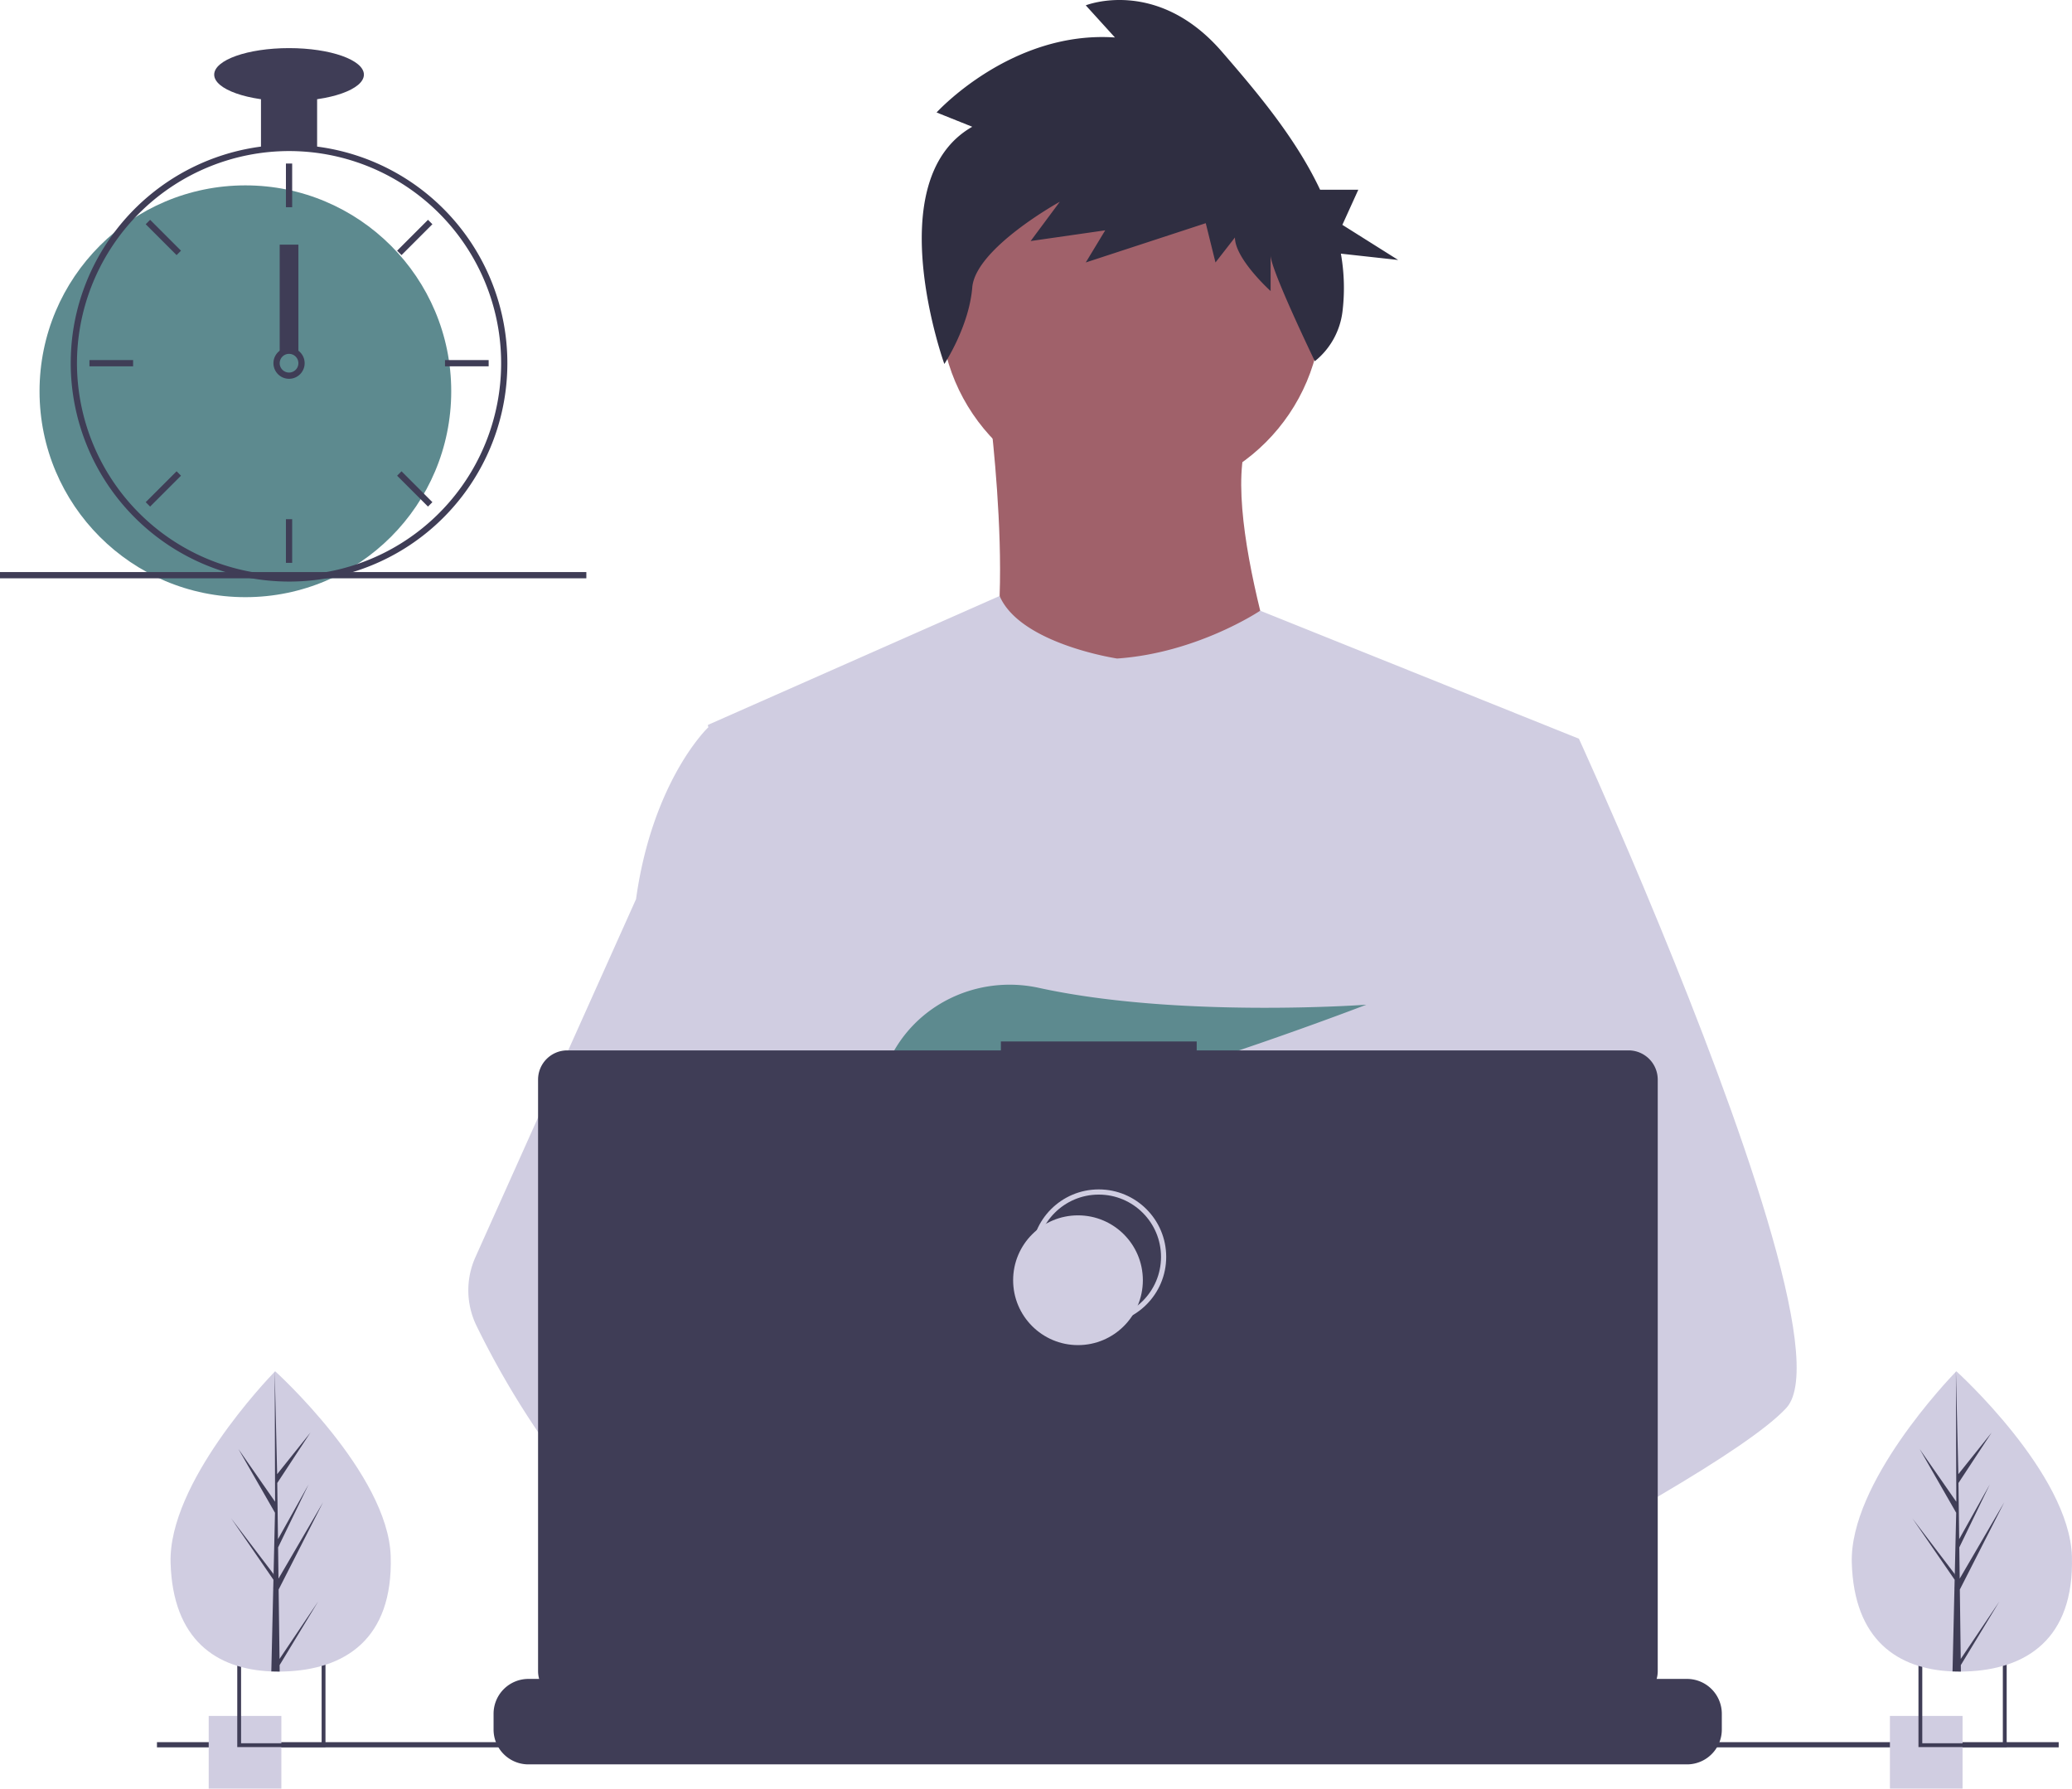 <svg data-name="Layer 1" xmlns="http://www.w3.org/2000/svg" width="798.627" height="689.223" viewBox="0 0 798.627 689.223" xmlns:xlink="http://www.w3.org/1999/xlink"><title>dev_productivity</title><circle cx="435.922" cy="118.405" r="73.536" fill="#a0616a"/><path d="M581.722,260.562s13.855,104.443-7.46,116.166,126.823,12.789,126.823,12.789S668.047,298.928,682.968,271.219Z" transform="translate(-200.686 -105.389)" fill="#a0616a"/><path d="M809.257,390.045l-12.32,56.1-26.05,118.69-.78,6.5-8.99,75.25-5.98,49.99-4.01,33.58c-24.38,12.53-42.05,21.18-42.05,21.18s-1.52-7.62-3.97-17.37c-17.11,5.13-48.77,13.64-75.6,15.34,9.77,10.89,14.26,21.12,8.17,28.67-18.38,22.76-94.26-24.92-120.8-42.7a71.841,71.841,0,0,0-.7,12.86l-20.31-15.62,2.01-35.94,3.39-60.81,4.26-76.26a80.064,80.064,0,0,1-3.37-10.03c-6.22-22.12-13.77-66.29-19.56-103.33-4.66-29.81-8.16-55-8.9-60.36-.1-.7-.15-1.06-.15-1.06l112.43-49.68c7.99,18.53,45.3,24.1,45.3,24.1,30.91-2.13,55.14-18.43,55.14-18.43Z" transform="translate(-200.686 -105.389)" fill="#d0cde1"/><path d="M717.607,730.025s-4.76,1.63-12.5,3.94c-17.11,5.13-48.77,13.64-75.6,15.34-23.1,1.48-42.62-2.08-46.19-17.15-1.53-6.48.64-11.81,5.37-16.19,14.12-13.09,51-17.78,80.25-19.39,8.26-.45,15.9-.66,22.26-.74,10.8-.14,17.88.08,17.88.08l.17.66Z" transform="translate(-200.686 -105.389)" fill="#a0616a"/><path d="M575.433,154.235,561.683,148.731s28.749-31.651,68.747-28.898l-11.25-12.385s27.499-11.009,52.498,17.89c13.141,15.191,28.346,33.048,37.825,53.163h14.725l-6.146,13.532,21.509,13.532-22.077-2.431a75.617,75.617,0,0,1,.599,22.445A29.041,29.041,0,0,1,707.48,244.576h0s-17.052-35.296-17.052-40.8V217.537s-13.749-12.385-13.749-20.642L669.179,206.528l-3.75-15.137-46.248,15.137,7.5-12.385-28.749,4.128,11.25-15.137s-32.499,17.89-33.749,33.027c-1.25,15.137-10.762,29.481-10.762,29.481S539.184,174.877,575.433,154.235Z" transform="translate(-200.686 -105.389)" fill="#2f2e41"/><path d="M889.187,647.955c-7.49,8.12-26.05,20.35-48.55,33.59-8.37,4.92-17.28,9.99-26.37,15.03-21.69,12.03-44.4,23.95-63.14,33.58-24.38,12.53-42.05,21.18-42.05,21.18s-1.52-7.62-3.97-17.37c-3.28-13.05-8.22-29.92-13.37-37.39-.18-.26-.36-.5-.54-.74-1.5-1.97-3.01-3.12-4.5-3.12l74.42-46.13,32.16-19.94-23.17-55.31-29.06-69.38,17.54-55.81,17.63-56.1h33.04s10.94,23.88,24.93,57.18c2.09,4.98,4.25,10.17,6.45,15.53C869.417,532.755,905.297,630.505,889.187,647.955Z" transform="translate(-200.686 -105.389)" fill="#d0cde1"/><path d="M637.677,777.975c-18.38,22.76-94.26-24.92-120.8-42.7-5.78-3.87-9.22-6.32-9.22-6.32l24.28-32.38,7.69-10.25s6.88,3.65,17.05,9.59c.37.22.74.44,1.12.66,8.77,5.15,19.78,11.88,30.89,19.39,15.33,10.37,30.83,22.2,40.82,33.34C639.277,760.195,643.767,770.425,637.677,777.975Z" transform="translate(-200.686 -105.389)" fill="#a0616a"/><path d="M556.677,695.915a47.782,47.782,0,0,0-8.1.66c-22.99,3.95-29.77,24.76-31.7,38.7a71.841,71.841,0,0,0-.7,12.86l-20.31-15.62-7.4-5.69c-17.81-6.21-33.68-17.24-47.44-30.25a238.482,238.482,0,0,1-31.95-37.89,334.15,334.15,0,0,1-24.72-42.4,31.184,31.184,0,0,1-.43-26.45l25.15-56.05,36.76-81.92q.405-2.925.89-5.72c7.29-41.8,26.82-60.36,26.82-60.36h14.92l9.98,60.36,12.4,74.99-8.69,28.34-20.08,65.45,19.19,20.84Z" transform="translate(-200.686 -105.389)" fill="#d0cde1"/><path d="M573.563,521.195l12.755,14.881c4.739-.904,9.687-1.965,14.784-3.158l-3.663-11.723,8.957,10.45c53.997-13.281,120.927-39.101,120.927-39.101s-72.257,5.298-126.208-6.489c-23.871-5.215-48.431,6.618-58.226,29.002-5.694,13.011-4.799,24.283,15.394,24.283a133.375,133.375,0,0,0,20.353-1.914Z" transform="translate(-200.686 -105.389)" fill="#5d8a8f"/><path d="M864.337,765.775v6.07a13.34,13.34,0,0,1-.91,4.87,13.688,13.688,0,0,1-.97,2,13.437,13.437,0,0,1-11.55,6.56h-446.55a13.437,13.437,0,0,1-11.55-6.56,13.682,13.682,0,0,1-.97-2,13.34,13.34,0,0,1-.91-4.87v-6.07a13.426,13.426,0,0,1,13.43-13.43h25.74v-2.83a.559.559,0,0,1,.56-.56h13.43a.559.559,0,0,1,.56.56v2.83h8.39v-2.83a.559.559,0,0,1,.56-.56h13.43a.559.559,0,0,1,.56.56v2.83h8.4v-2.83a.559.559,0,0,1,.56-.56h13.43a.559.559,0,0,1,.56.56v2.83h8.39v-2.83a.559.559,0,0,1,.56-.56h13.43a.559.559,0,0,1,.56.56v2.83h8.39v-2.83a.559.559,0,0,1,.56-.56h13.43a.559.559,0,0,1,.56.56v2.83h8.4v-2.83a.559.559,0,0,1,.56-.56h13.43a.559.559,0,0,1,.56.56v2.83h8.39v-2.83a.559.559,0,0,1,.56-.56h105.2a.559.559,0,0,1,.56.56v2.83h8.4v-2.83a.559.559,0,0,1,.56-.56h13.43a.566.566,0,0,1,.56.56v2.83h8.39v-2.83a.559.559,0,0,1,.56-.56h13.43a.559.559,0,0,1,.56.56v2.83h8.39v-2.83a.559.559,0,0,1,.56-.56h13.43a.559.559,0,0,1,.56.56v2.83h8.4v-2.83a.559.559,0,0,1,.56-.56h13.43a.557.557,0,0,1,.55.56v2.83h8.4v-2.83a.559.559,0,0,1,.56-.56h13.43a.559.559,0,0,1,.56.56v2.83h8.39v-2.83a.559.559,0,0,1,.56-.56h13.43a.559.559,0,0,1,.56.56v2.83h39.17A13.426,13.426,0,0,1,864.337,765.775Z" transform="translate(-200.686 -105.389)" fill="#3f3d56"/><rect x="60.5" y="671.326" width="733" height="2" fill="#3f3d56"/><path d="M828.381,510.145H661.938v-3.431H586.466v3.431h-167.129a11.259,11.259,0,0,0-11.259,11.259V749.315a11.259,11.259,0,0,0,11.259,11.259H828.381a11.259,11.259,0,0,0,11.259-11.259V521.404A11.259,11.259,0,0,0,828.381,510.145Z" transform="translate(-200.686 -105.389)" fill="#3f3d56"/><circle cx="423.5" cy="484.326" r="25" fill="none" stroke="#d0cde1" stroke-miterlimit="10" stroke-width="2"/><circle cx="415.5" cy="493.326" r="25" fill="#d0cde1"/><rect x="80.446" y="661.223" width="28" height="28" fill="#d0cde1"/><path d="M292.136,744.612v34h34v-34Zm32.52,32.52h-31.05v-31.04h31.05Z" transform="translate(-200.686 -105.389)" fill="#3f3d56"/><rect x="728.446" y="661.223" width="28" height="28" fill="#d0cde1"/><path d="M940.136,744.612v34h34v-34Zm32.52,32.52h-31.05v-31.04h31.05Z" transform="translate(-200.686 -105.389)" fill="#3f3d56"/><circle cx="94.58" cy="150.773" r="79.34" fill="#5d8a8f"/><path d="M322.915,161.879a85.755,85.755,0,0,0-21.638,0A84.368,84.368,0,0,0,231.662,220.591a83.223,83.223,0,0,0-3.655,21.662c-.036,1.022-.06,2.056-.06,3.089a84.233,84.233,0,0,0,84.149,84.149c1.791,0,3.582-.06,5.349-.168a83.231,83.231,0,0,0,12.334-1.707,84.159,84.159,0,0,0-6.864-165.737Zm15.519,160.857h-.012a80.908,80.908,0,0,1-20.977,4.171c-1.767.12-3.558.18-5.349.18a81.845,81.845,0,0,1-81.745-81.745c0-1.034.024-2.068.06-3.089a81.856,81.856,0,0,1,81.685-78.655,81.749,81.749,0,0,1,26.339,159.138Z" transform="translate(-200.686 -105.389)" fill="#3f3d56"/><rect x="110.208" y="63.018" width="2.404" height="16.83" fill="#3f3d56"/><rect x="262.442" y="188.476" width="2.404" height="16.83" transform="translate(-262.689 138.704) rotate(-45)" fill="#3f3d56"/><rect x="242.373" y="236.928" width="2.404" height="16.83" transform="translate(-202.454 383.529) rotate(-90)" fill="#3f3d56"/><rect x="262.442" y="285.379" width="2.404" height="16.83" transform="translate(41.639 582.574) rotate(-135)" fill="#3f3d56"/><rect x="359.346" y="188.476" width="2.404" height="16.83" transform="translate(275.585 485.671) rotate(-135)" fill="#3f3d56"/><rect x="379.415" y="236.928" width="2.404" height="16.83" transform="translate(-65.411 520.571) rotate(-90)" fill="#3f3d56"/><rect x="359.346" y="285.379" width="2.404" height="16.83" transform="translate(-302.828 235.608) rotate(-45)" fill="#3f3d56"/><rect x="110.208" y="200.06" width="2.404" height="16.83" fill="#3f3d56"/><path d="M315.703,240.534a6.011,6.011,0,0,0-7.213,0,6.187,6.187,0,0,0-1.719,2.02,6.011,6.011,0,1,0,8.932-2.02Zm-3.606,8.415a3.617,3.617,0,0,1-3.606-3.606,3.671,3.671,0,0,1,.637-2.044,3.603,3.603,0,1,1,2.969,5.65Z" transform="translate(-200.686 -105.389)" fill="#3f3d56"/><rect x="100.591" y="35.369" width="21.638" height="21.638" fill="#3f3d56"/><ellipse cx="111.41" cy="28.757" rx="28.851" ry="10.218" fill="#3f3d56"/><rect x="107.803" y="94.273" width="7.213" height="40.872" fill="#3f3d56"/><rect y="220.44" width="226" height="2.404" fill="#3f3d56"/><path d="M351.28,705.143c.933,31.95-17.735,43.659-41.163,44.343q-.816.024-1.625.029-1.63.012-3.228-.054c-21.188-.88-37.96-12.127-38.828-41.84-.898-30.75,37.269-70.703,40.133-73.658l.005-.003c.109-.113.164-.169.164-.169S350.347,673.195,351.28,705.143Z" transform="translate(-200.686 -105.389)" fill="#d0cde1"/><path d="M308.43,744.644l14.882-22.131-14.852,24.512.031,2.49q-1.63.012-3.228-.054L306.002,717.449l-.02-.247.027-.048.071-3.025-16.298-23.663,16.279,21.399.058.639.558-24.186-14.077-24.533,14.117,20.284-.147-50.108 0-.167.005.164.934,39.491,12.829-16.041-12.787,19.444.28,21.634,11.806-21.114-11.762,24.295.156,12.03,17.169-29.411-17.117,33.608Z" transform="translate(-200.686 -105.389)" fill="#3f3d56"/><path d="M999.28,705.143c.933,31.95-17.735,43.659-41.163,44.343q-.816.024-1.625.029-1.63.012-3.228-.054c-21.188-.88-37.96-12.127-38.828-41.84-.898-30.75,37.269-70.703,40.133-73.658l.005-.003c.109-.113.164-.169.164-.169S998.347,673.195,999.28,705.143Z" transform="translate(-200.686 -105.389)" fill="#d0cde1"/><path d="M956.43,744.644l14.882-22.131-14.852,24.512.031,2.49q-1.63.012-3.228-.054L954.002,717.449l-.02-.247.027-.048.071-3.025-16.298-23.663,16.279,21.399.058.639.558-24.186-14.077-24.533,14.117,20.284-.147-50.108 0-.167.005.164.934,39.491,12.829-16.041-12.787,19.444.28,21.634,11.806-21.114-11.762,24.295.156,12.03,17.169-29.411-17.117,33.608Z" transform="translate(-200.686 -105.389)" fill="#3f3d56"/></svg>